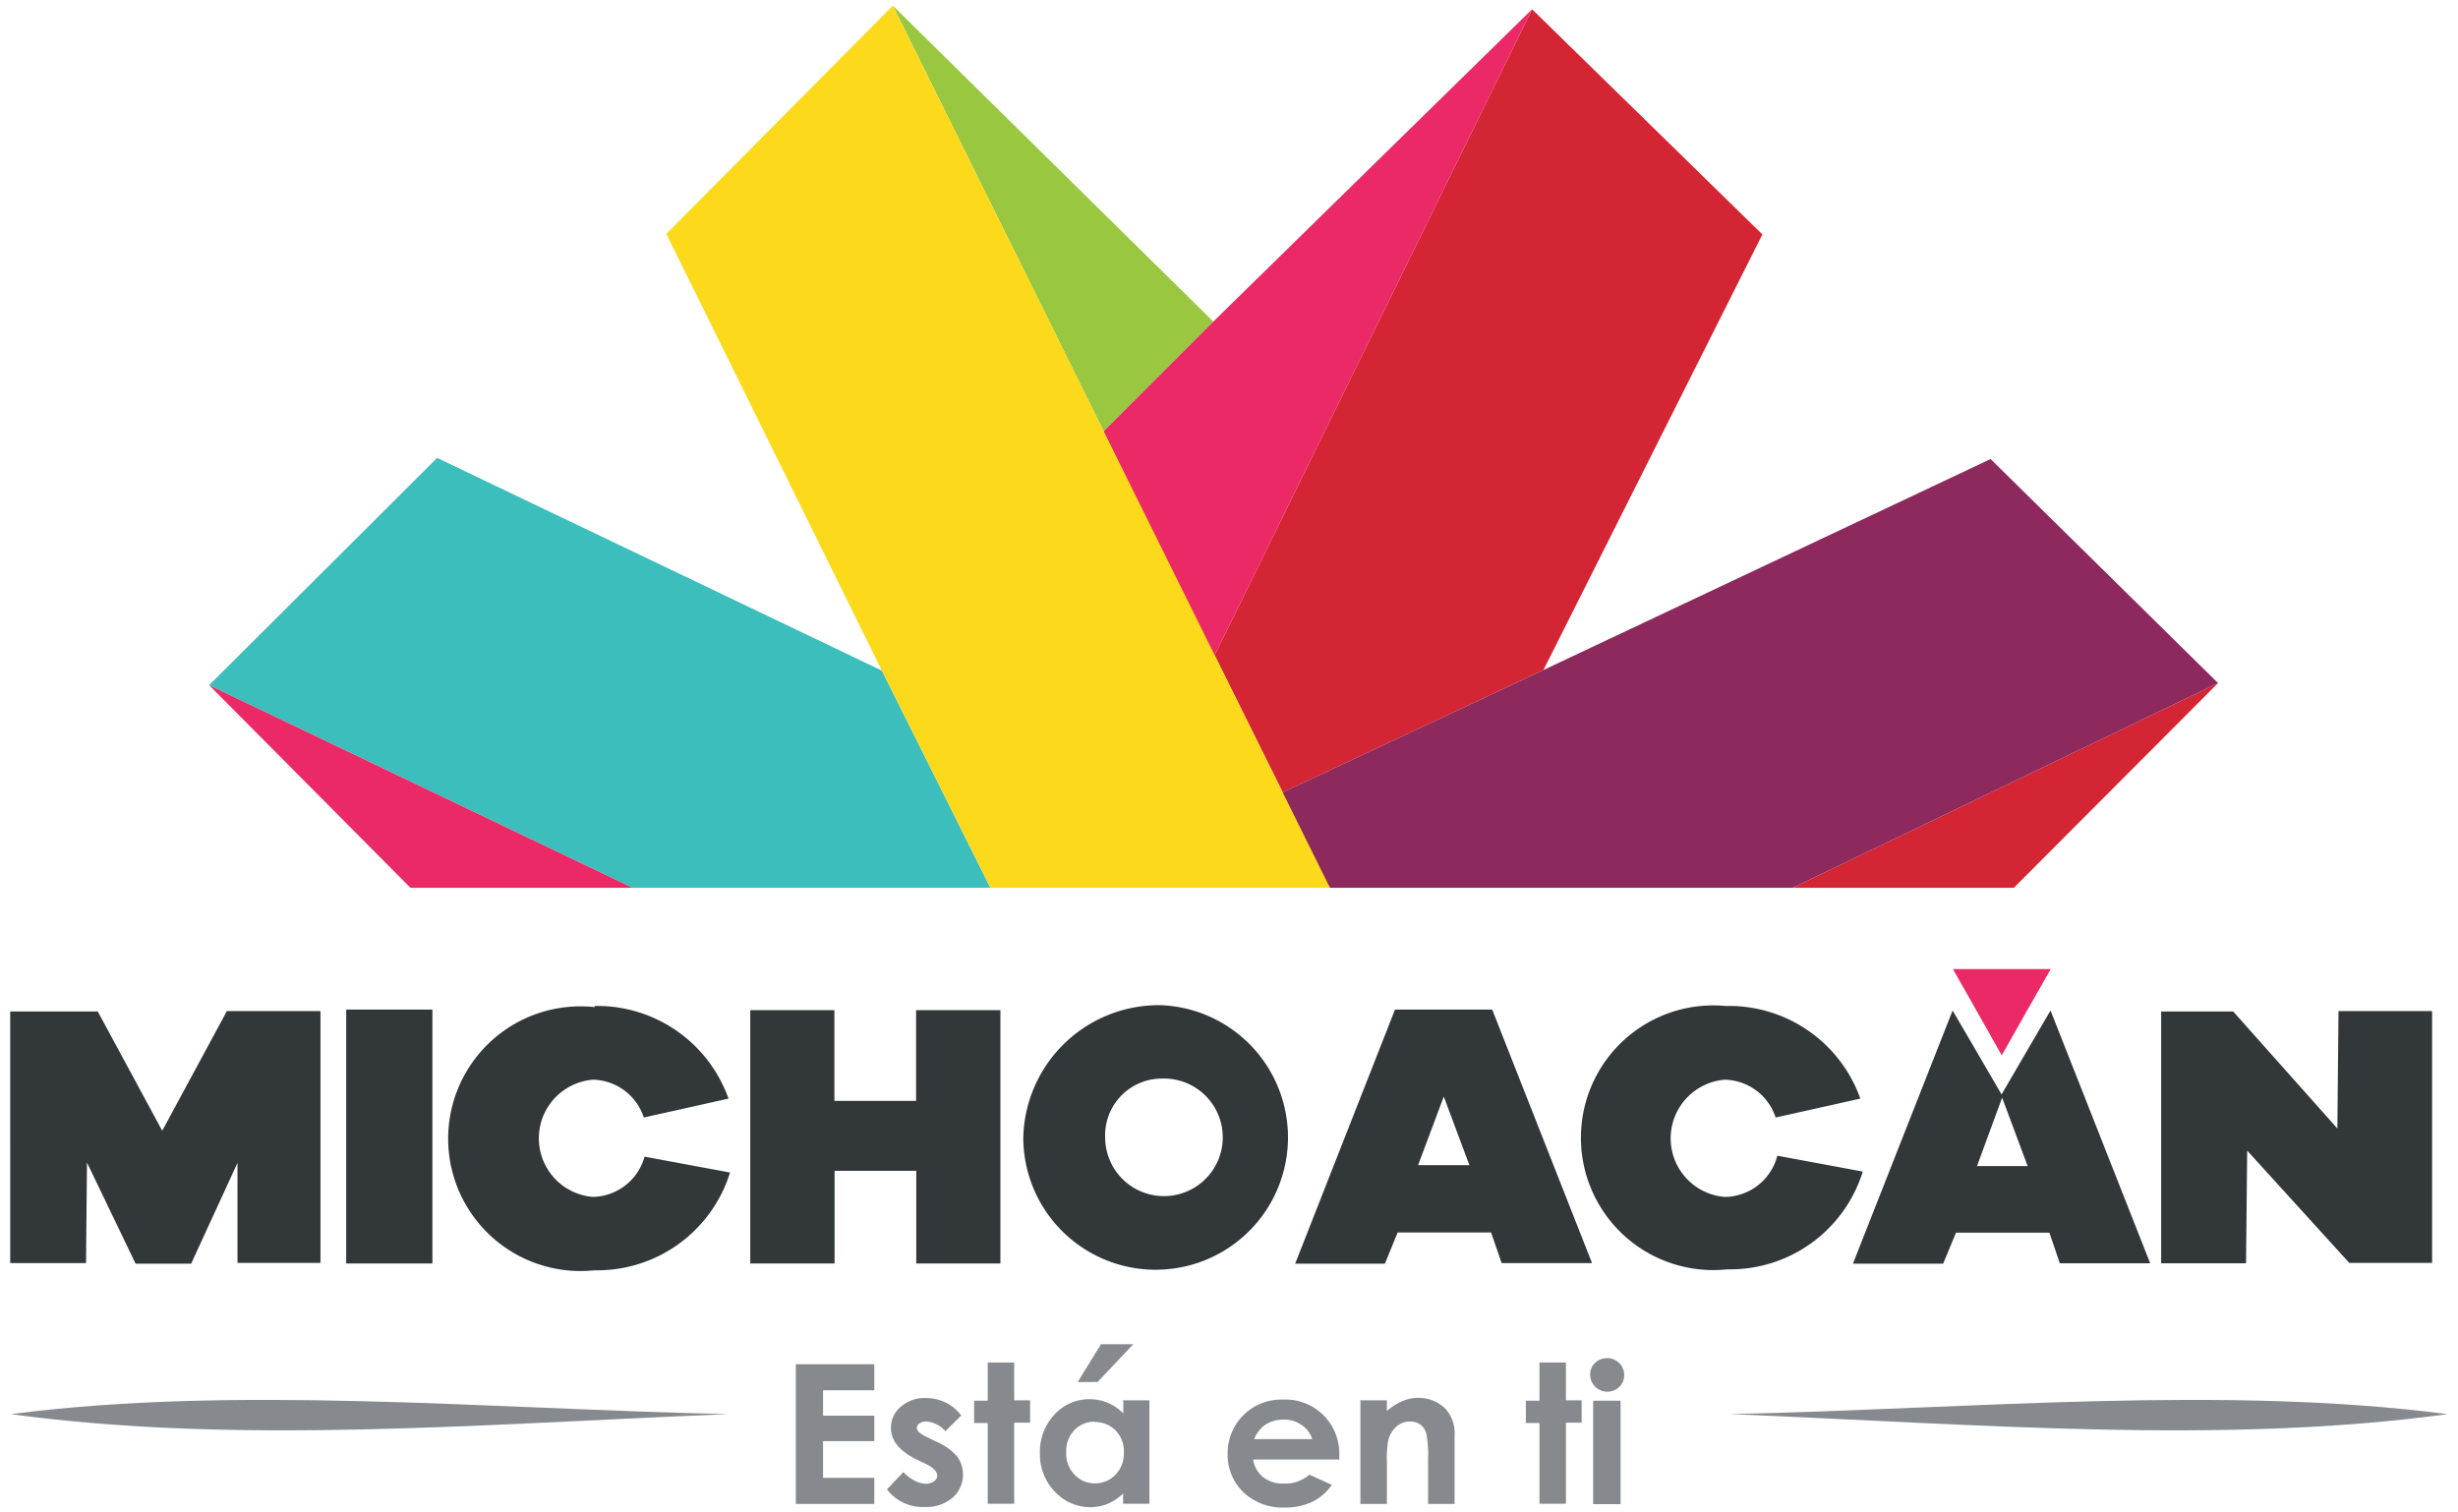 <svg id="Layer_1" data-name="Layer 1" xmlns="http://www.w3.org/2000/svg" viewBox="0 0 130 80"><defs><style>.cls-1,.cls-9{fill:#86898e}.cls-2{fill:#99c73f}.cls-2,.cls-3,.cls-4,.cls-5,.cls-6,.cls-7,.cls-8,.cls-9{fill-rule:evenodd}.cls-3{fill:#d42534}.cls-4{fill:#8d295c}.cls-5{fill:#ea2966}.cls-6{fill:#3cbebc}.cls-7{fill:#fcda1b}.cls-8{fill:#32373a}</style></defs><title>Artboard 1</title><path class="cls-1" d="M42.09 72.16h4.15v1.38h-2.71v1.34h2.71v1.35h-2.71v1.94h2.71v1.38h-4.15v-7.39zm8.77 2.69l-.86.85a1.49 1.49 0 0 0-1-.51.62.62 0 0 0-.37.1.29.29 0 0 0-.14.24.3.3 0 0 0 .09.2A1.67 1.67 0 0 0 49 76l.51.25a3 3 0 0 1 1.12.8 1.63 1.63 0 0 1-.25 2.17 2.14 2.14 0 0 1-1.47.49 2.37 2.37 0 0 1-2-.93l.87-.92a2 2 0 0 0 .58.45 1.31 1.31 0 0 0 .59.17.71.71 0 0 0 .45-.13.37.37 0 0 0 .17-.3q0-.32-.61-.62l-.48-.23q-1.36-.67-1.36-1.67a1.44 1.44 0 0 1 .51-1.11 1.89 1.89 0 0 1 1.37-.47 2.33 2.33 0 0 1 1 .23 2.24 2.24 0 0 1 .82.67zm1.38-2.78h1.4v2h.84v1.18h-.84v4.29h-1.4v-4.27h-.72v-1.18h.72v-2zm7.15 2h1.4v5.47H59.4V79a2.76 2.76 0 0 1-.83.55 2.41 2.41 0 0 1-.9.17 2.54 2.54 0 0 1-1.88-.82 2.82 2.82 0 0 1-.79-2 2.89 2.89 0 0 1 .77-2.08 2.49 2.49 0 0 1 1.87-.81 2.46 2.46 0 0 1 .95.19 2.61 2.61 0 0 1 .82.56v-.6zm-1.48 1.13a1.45 1.45 0 0 0-1.09.45 1.59 1.59 0 0 0-.43 1.15 1.61 1.61 0 0 0 .44 1.2 1.45 1.45 0 0 0 1.09.46A1.48 1.48 0 0 0 59 78a1.62 1.62 0 0 0 .44-1.18 1.57 1.57 0 0 0-.44-1.16 1.5 1.5 0 0 0-1.11-.44zm.36-4.1h1.67l-1.89 2H57l1.23-2zm12.54 6.1h-4.53a1.46 1.46 0 0 0 .52.93 1.67 1.67 0 0 0 1.08.34 1.91 1.91 0 0 0 1.37-.47l1.19.54a2.78 2.78 0 0 1-1.06.91 3.4 3.4 0 0 1-1.47.29 3 3 0 0 1-2.15-.81 2.73 2.73 0 0 1-.83-2 2.83 2.83 0 0 1 2.9-2.9 2.85 2.85 0 0 1 3 3v.26zm-1.41-1.08a1.39 1.39 0 0 0-.55-.74 1.63 1.63 0 0 0-1-.29 1.71 1.71 0 0 0-1 .32 1.79 1.79 0 0 0-.52.71zm2.55-2.05h1.4v.56a3.36 3.36 0 0 1 .87-.54 2.14 2.14 0 0 1 .8-.15 2 2 0 0 1 1.42.57 1.91 1.91 0 0 1 .49 1.43v3.61h-1.4v-2.4a5.89 5.89 0 0 0-.09-1.3.88.88 0 0 0-.31-.49.9.9 0 0 0-.55-.17 1.05 1.05 0 0 0-.74.28 1.48 1.48 0 0 0-.43.77 6.2 6.2 0 0 0-.06 1.11v2.2h-1.4v-5.46zm9.47-2h1.4v2h.83v1.18h-.83v4.29h-1.4v-4.27h-.72v-1.18h.72v-2zm3.58-.23a.89.89 0 0 1 .64.26.86.86 0 0 1 .26.63.84.84 0 0 1-.26.63.91.91 0 0 1-1.54-.65.84.84 0 0 1 .26-.62.89.89 0 0 1 .64-.25zm-.71 2.25h1.42v5.47h-1.45v-5.47z"/><path class="cls-2" d="M64.17 17.01L47.22.3l11.15 22.51 5.8-5.8z"/><path class="cls-3" d="M81.63 35.44L93.21 12.4 81.03.49 64.24 34.66l3.6 7.25 13.79-6.47zm13.18 11.52h11.7l10.8-10.83-22.5 10.83z"/><path class="cls-4" d="M70.34 46.96h24.47l22.5-10.83-12.03-11.85-23.65 11.16-13.79 6.47-.96 2.34 3.46 2.71z"/><path class="cls-5" d="M81.03.49L64.17 17.01l-5.8 5.8 3.65 16.37L81.03.49z"/><path class="cls-6" d="M33.46 46.96h18.92l-5.74-11.49-23.52-11.25-12.06 12.02 22.4 10.72z"/><path class="cls-7" d="M52.38 46.96h17.96L47.22.3 35.24 12.37l11.4 23.1 5.74 11.49z"/><path class="cls-5" d="M21.71 46.96h11.75l-22.4-10.72 10.65 10.72z"/><path class="cls-8" d="M4.54 66.81h-4V53.5h4.63l3.41 6.31L12 53.48h4.95V66.8h-4.39v-5.29l-2.45 5.33H7.17L4.6 61.49l-.05 5.32zM18.31 53.4h4.56v13.43h-4.56V53.4zm13.14-.19a7.37 7.37 0 0 1 7.08 4.9l-4.48 1a2.89 2.89 0 0 0-2.69-2 3.11 3.11 0 0 0 0 6.2 2.9 2.9 0 0 0 2.73-2.13l4.52.84a7.35 7.35 0 0 1-7.16 5.17 7 7 0 1 1 0-13.92zm8.22.22h4.46v4.8h4.32v-4.8h4.46v13.4h-4.45v-4.9h-4.32v4.9h-4.46V53.42zm21.78-.26a7 7 0 1 1-7.33 7 7.17 7.17 0 0 1 7.33-7zm0 3.88a3.11 3.11 0 1 1-3 3.11 3 3 0 0 1 3-3.11zm11.79 9.79H68.5l5.28-13.44h5.14l5.28 13.41h-4.78l-.56-1.62h-4.94l-.67 1.64zm4.46-5.21H75L76.36 58l1.35 3.62zm13.61-8.42a7.37 7.37 0 0 1 7.08 4.9l-4.48 1a2.89 2.89 0 0 0-2.69-2 3.11 3.11 0 0 0 0 6.2A2.9 2.9 0 0 0 94 61.13l4.52.84a7.35 7.35 0 0 1-7.16 5.17 7 7 0 1 1 0-13.92zm11.46 13.63H98l5.27-13.39 1.21 2.07 1.38 2.37 1.38-2.37 1.21-2.07 5.27 13.37h-4.78l-.55-1.62h-4.94l-.68 1.64zm4.47-5.16h-2.68l1.33-3.62 1.35 3.62zm11.54 5.14h-4.48V53.5h3.81l5.51 6.19.06-6.21h4.95V66.8h-4.38l-5.4-5.94-.06 5.94z"/><path class="cls-5" d="M105.87 55.82l1.29-2.28 1.3-2.28h-5.17l1.29 2.28 1.29 2.28z"/><path class="cls-9" d="M38.51 74.8c-12.95-.29-26.06-1.54-37.94 0 12 1.63 24.79.53 37.94 0zm53 0c12.95-.29 26.06-1.54 37.94 0-12 1.63-24.79.53-37.94 0z"/></svg>